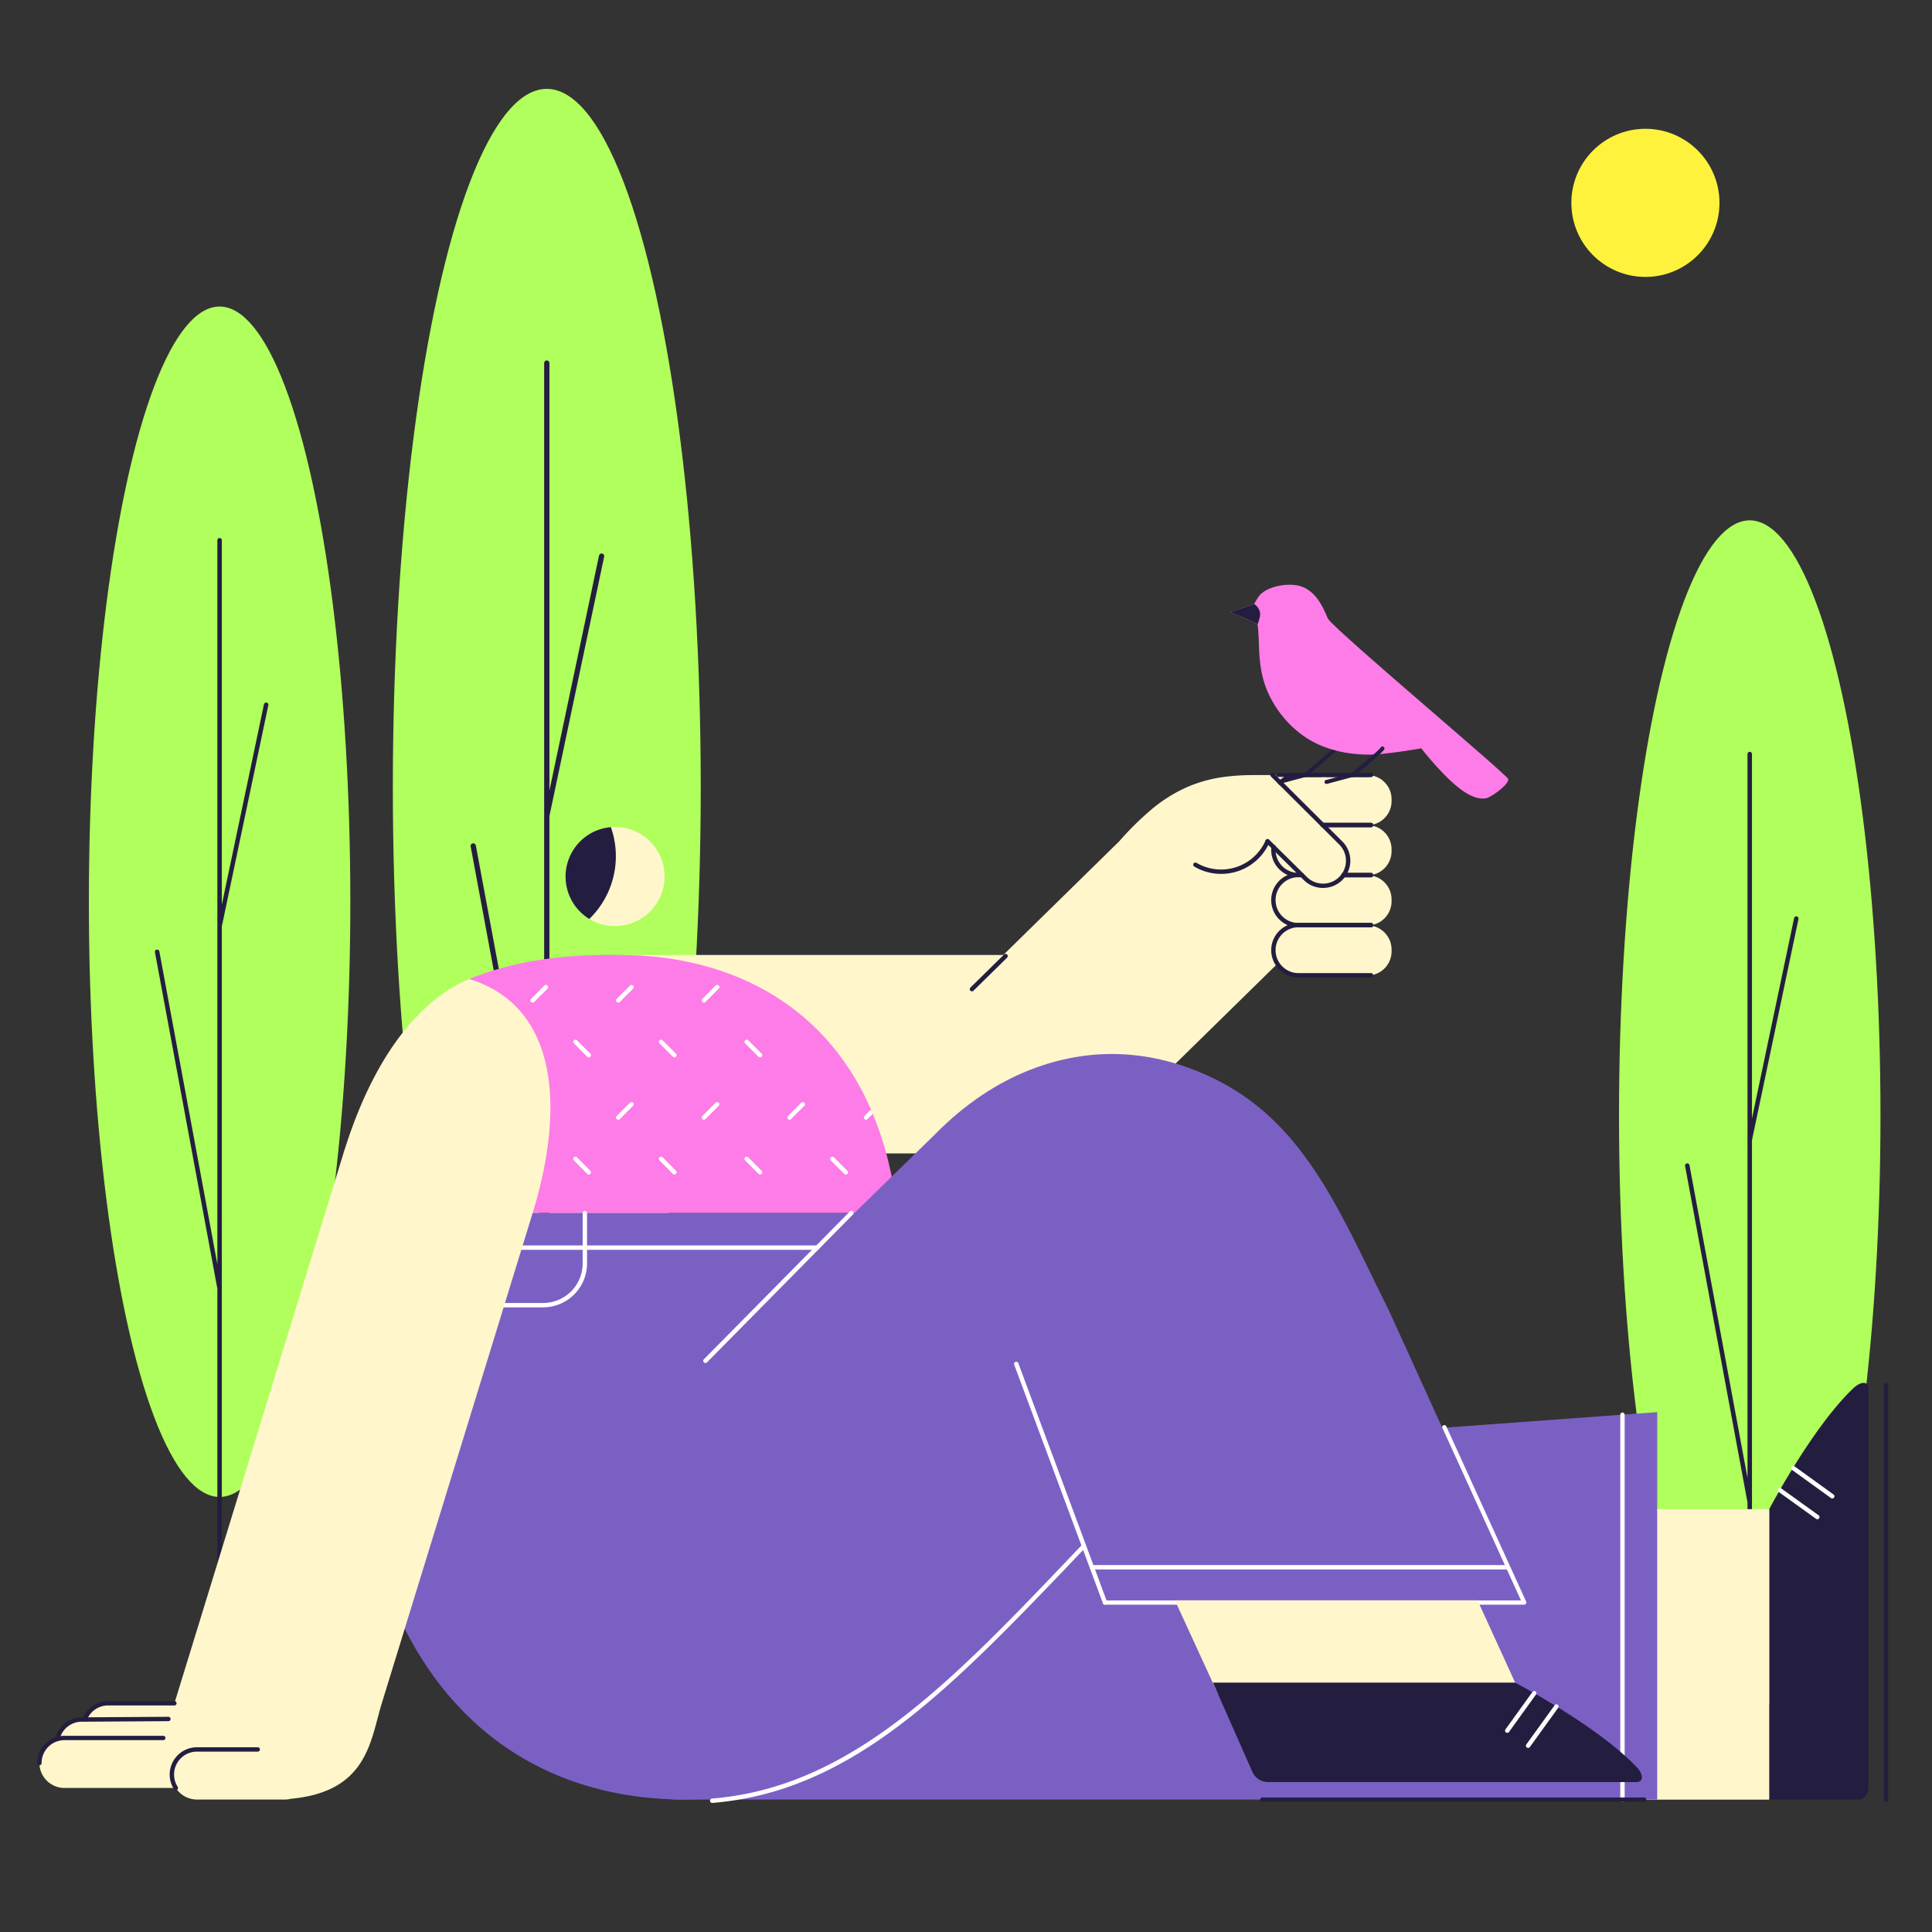 <svg xmlns="http://www.w3.org/2000/svg" version="1.1" viewBox="0 0 3000 3000" width="3000" height="3000">
<rect x="0" y="0" width="3000" height="3000" fill="#333333" stroke="none"/>
<defs/><!--ITEM: Illustration component 1--><g transform="translate(2514.0 808.0) rotate(0.0 203.0 1124.0) translate(0.0 0.0) scale(1.734 1.737)"><svg width="234.134" height="1133.002" viewBox="0.0 0.0 234.134 1133.002"><ellipse cx="117.067" cy="532.075" fill="#b0ff5c" rx="117.067" ry="532.075"/><path d="m160.7 356.395c.228-1.081-.464-2.142-1.545-2.369-1.075-.226-2.141.464-2.369 1.545l-37.719 179.108v-325.779c0-1.104-.896-2-2-2s-2 .896-2 2v344.969.006 302.209l-51.959-279.63c-.203-1.086-1.245-1.799-2.332-1.602-1.086.202-1.803 1.246-1.602 2.332l55.893 300.801v414.217c0 1.104.896 2 2 2s2-.896 2-2v-414.363c0-.002 0-.004 0-.006v-323.744z" fill="#231e40"/></svg></g><!--ITEM: Illustration component 2--><g transform="translate(610.0 138.0) rotate(0.0 239.0 1319.0) translate(0.0 0.0) scale(2.042 2.038)"><svg width="234.134" height="1254.954" viewBox="0.0 0.0 234.134 1254.954"><ellipse cx="117.067" cy="532.075" fill="#b0ff5c" rx="117.067" ry="532.075"/><path d="m160.7 356.395c.228-1.081-.464-2.142-1.545-2.369-1.075-.226-2.141.464-2.369 1.545l-37.719 179.108v-325.779c0-1.104-.896-2-2-2s-2 .896-2 2v344.969.006 302.209l-51.959-279.63c-.203-1.086-1.245-1.799-2.332-1.602-1.086.202-1.803 1.246-1.602 2.332l55.893 300.801v414.217c0 1.104.896 2 2 2s2-.896 2-2v-414.363c0-.002 0-.004 0-.006v-323.744z" fill="#231e40"/></svg></g><!--ITEM: Illustration component 3--><g transform="translate(138.0 476.0) rotate(0.0 203.0 1124.0)  scale(1.734 1.737)"><svg width="234.134" height="1294.202" viewBox="0.0 0.0 234.134 1294.202"><ellipse cx="117.067" cy="532.075" fill="#b0ff5c" rx="117.067" ry="532.075"/><path d="m160.7 356.395c.228-1.081-.464-2.142-1.545-2.369-1.075-.226-2.141.464-2.369 1.545l-37.719 179.108v-325.779c0-1.104-.896-2-2-2s-2 .896-2 2v344.969.006 302.209l-51.959-279.63c-.203-1.086-1.245-1.799-2.332-1.602-1.086.202-1.803 1.246-1.602 2.332l55.893 300.801v414.217c0 1.104.896 2 2 2s2-.896 2-2v-414.363c0-.002 0-.004 0-.006v-323.744z" fill="#231e40"/></svg></g><!--ITEM: Illustration component 4--><g transform="translate(2932.0 1200.0) rotate(0.0 -1437.0 800.0)  scale(-1.696 1.695)"><svg width="1694.7" height="943.7" viewBox="0.0 0.0 1694.7 943.7"><path d="m810.2 166.9-106.2-104.2a272.555 272.555 0 0 0 -30.4-29.9 137.025 137.025 0 0 0 -32.6-20.1 127.137 127.137 0 0 0 -34.4-9.1 198.945 198.945 0 0 0 -23.9-1.5h-105.9a22.107 22.107 0 0 0 -22.1 22.1v1.7a22.107 22.107 0 0 0 22.1 22.1 22.107 22.107 0 0 0 -22.1 22.1v1.7a22.107 22.107 0 0 0 22.1 22.1 22.107 22.107 0 0 0 -22.1 22.1v1.7a22.107 22.107 0 0 0 22.1 22.1 22.107 22.107 0 0 0 -22.1 22.1v1.7a22.107 22.107 0 0 0 22.1 22.1h64.2a22.015 22.015 0 0 0 18.7-10.3l.2.2 110.6 108.5a225.525 225.525 0 0 0 157.9 64.6h329.9v-181.8z" fill="#fff6cc"/><path d="m517.491 105.482a24.932 24.932 0 0 1 -17.713-42.588l62.51-62.31a2 2 0 1 1 2.824 2.832l-62.5 62.3a20.981 20.981 0 0 0 29.674 29.67l34.508-34.108a2 2 0 0 1 2.812 2.845l-34.5 34.1a24.826 24.826 0 0 1 -17.615 7.259z" fill="#231e40"/><path d="m610.7 92.6a48.276 48.276 0 0 1 -44.335-29.1 2 2 0 0 1 3.67-1.589 44.437 44.437 0 0 0 63.244 20.575 2 2 0 0 1 2.043 3.439 48.2 48.2 0 0 1 -24.622 6.675z" fill="#231e40"/><path d="m838.9 200.2a2 2 0 0 1 -1.4-.574l-30.8-30.3a2 2 0 1 1 2.806-2.851l30.8 30.3a2 2 0 0 1 -1.4 3.425z" fill="#231e40"/><path d="m498.7 95.7h-25.2a2 2 0 0 1 0-4h25.2a2 2 0 0 1 0 4z" fill="#231e40"/><path d="m539.9 141.6h-66.4a2 2 0 0 1 0-4h66.4a21 21 0 0 0 0-42 2 2 0 0 1 0-4 25 25 0 0 1 0 50z" fill="#231e40"/><path d="m517.8 49.8h-44.3a2 2 0 0 1 0-4h44.3a2 2 0 0 1 0 4z" fill="#231e40"/><path d="m539.9 95.7h-3.1a2 2 0 0 1 0-4h3.1a21.024 21.024 0 0 0 21-21 23.082 23.082 0 0 0 -.188-2.478 2 2 0 0 1 3.976-.443 26.117 26.117 0 0 1 .212 2.921 25.028 25.028 0 0 1 -25 25z" fill="#231e40"/><path d="m498.7 95.7h-25.2a2 2 0 0 1 0-4h25.2a2 2 0 0 1 0 4z" fill="#231e40"/><path d="m556.6 11.2a1.994 1.994 0 0 1 -1.447-.619 20.924 20.924 0 0 0 -15.253-6.581h-66.4a2 2 0 0 1 0-4h66.4a24.894 24.894 0 0 1 18.147 7.82 2 2 0 0 1 -1.447 3.38z" fill="#231e40"/><path d="m517.8 49.9h-44.3a2 2 0 0 1 0-4h44.3a2 2 0 0 1 0 4z" fill="#231e40"/><path d="m539.9 187.5h-66.4a2 2 0 0 1 0-4h66.4a21 21 0 0 0 0-42h-66.4a2 2 0 0 1 0-4h66.4a25 25 0 0 1 0 50z" fill="#231e40"/><path d="m1321.8 403.3h-414.8c4.04-34.87 11.9-64.99 22.67-90.91.56-1.33 1.12-2.65 1.69-3.96 45.39-104.47 139.04-138.86 218.94-141.33 58.8-1.8 105.7 4.2 150.3 22.4-18 31.9 21.2 213.8 21.2 213.8z" fill="#fd7ce8"/><g fill="#fff"><path d="m954.4 368a2 2 0 0 1 -1.414-3.414l12.3-12.3a2 2 0 1 1 2.828 2.828l-12.3 12.3a1.99 1.99 0 0 1 -1.414.586z"/><path d="m1111.3 368a2 2 0 0 1 -1.42-3.408l12.2-12.3a2 2 0 1 1 2.84 2.816l-12.2 12.3a1.992 1.992 0 0 1 -1.42.592z"/><path d="m1032.9 368a2 2 0 0 1 -1.42-3.408l12.2-12.3a2 2 0 1 1 2.84 2.816l-12.2 12.3a1.99 1.99 0 0 1 -1.42.592z"/><path d="m1189.7 368a2 2 0 0 1 -1.42-3.408l12.2-12.3a2 2 0 1 1 2.84 2.816l-12.2 12.3a1.99 1.99 0 0 1 -1.42.592z"/><path d="m1268.1 368a2 2 0 0 1 -1.42-3.408l12.2-12.3a2 2 0 1 1 2.84 2.816l-12.2 12.3a1.989 1.989 0 0 1 -1.42.592z"/><path d="m937.31 317.21a1.98 1.98 0 0 1 -2.82 0l-4.82-4.82c.56-1.33 1.12-2.65 1.69-3.96l5.95 5.96a1.974 1.974 0 0 1 0 2.82z"/><path d="m1084.3 317.8a2 2 0 0 1 -1.414-.586l-12.2-12.2a2 2 0 0 1 2.828-2.828l12.2 12.2a2 2 0 0 1 -1.414 3.414z"/><path d="m1005.9 317.8a2 2 0 0 1 -1.414-.586l-12.2-12.2a2 2 0 0 1 2.828-2.828l12.2 12.2a2 2 0 0 1 -1.414 3.414z"/><path d="m1162.7 317.8a2 2 0 0 1 -1.414-.586l-12.2-12.2a2 2 0 0 1 2.828-2.828l12.2 12.2a2 2 0 0 1 -1.414 3.414z"/><path d="m1241.1 317.8a2 2 0 0 1 -1.414-.586l-12.2-12.2a2 2 0 0 1 2.828-2.828l12.2 12.2a2 2 0 0 1 -1.414 3.414z"/><path d="m1111.3 260.7a2 2 0 0 1 -1.414-3.414l12.2-12.2a2 2 0 0 1 2.828 2.828l-12.2 12.2a1.994 1.994 0 0 1 -1.414.586z"/><path d="m1032.9 260.7a2 2 0 0 1 -1.414-3.414l12.2-12.2a2 2 0 0 1 2.828 2.828l-12.2 12.2a1.99 1.99 0 0 1 -1.414.586z"/><path d="m1189.7 260.7a2 2 0 0 1 -1.414-3.414l12.2-12.2a2 2 0 0 1 2.828 2.828l-12.2 12.2a1.992 1.992 0 0 1 -1.414.586z"/><path d="m1268.1 260.7a2 2 0 0 1 -1.414-3.414l12.2-12.2a2 2 0 0 1 2.828 2.828l-12.2 12.2a1.99 1.99 0 0 1 -1.414.586z"/><path d="m1084.3 210.5a1.99 1.99 0 0 1 -1.414-.586l-12.2-12.2a2 2 0 0 1 2.828-2.828l12.2 12.2a2 2 0 0 1 -1.414 3.414z"/><path d="m1162.7 210.5a1.992 1.992 0 0 1 -1.414-.586l-12.2-12.2a2 2 0 0 1 2.828-2.828l12.2 12.2a2 2 0 0 1 -1.414 3.414z"/><path d="m1241.1 210.5a1.994 1.994 0 0 1 -1.414-.586l-12.2-12.2a2 2 0 0 1 2.828-2.828l12.2 12.2a2 2 0 0 1 -1.414 3.414z"/></g><path d="m18.1 563.9v366.8a10.029 10.029 0 0 0 10 10h80.9v-266s-39.5-75.3-77.2-111c-7.2-6.7-13.7-6.1-13.7.2z" fill="#231e40"/><path d="m64.9 683.8a2 2 0 0 1 -1.17-3.624l34.2-24.6a2 2 0 0 1 2.336 3.248l-34.2 24.6a1.994 1.994 0 0 1 -1.166.376z" fill="#fff"/><path d="m51.2 664.8a2 2 0 0 1 -1.173-3.621l35.7-25.8a2 2 0 1 1 2.342 3.242l-35.7 25.8a1.99 1.99 0 0 1 -1.169.379z" fill="#fff"/><path d="m2 942.7a2 2 0 0 1 -2-2v-379.7a2 2 0 0 1 4 0v379.7a2 2 0 0 1 -2 2z" fill="#231e40"/><path d="m108.93 674.59h150.1v266.1h-150.1z" fill="#fff6cc"/><path d="m1114.2 940.4c-4.2.2-8.5.2-12.8.2h-889.9v-354.9l902.7 65.9z" fill="#7b60c4"/><path d="m243.3 942.7a2 2 0 0 1 -2-2v-352.6a2 2 0 0 1 4 0v352.6a2 2 0 0 1 -2 2z" fill="#fff"/><path d="m717.1 762.1h-67.1a2 2 0 0 1 0-4h67.1a2 2 0 0 1 0 4z" fill="#fff"/><path d="m377.1 762.1h-43.8a2 2 0 0 1 -1.82-2.829l73.1-160.5a2 2 0 0 1 3.641 1.658l-71.813 157.671h40.692a2 2 0 0 1 0 4z" fill="#fff"/><path d="m613.3 844.7 5-11.3h-276.7l55.2-120.9h277.2z" fill="#fff6cc"/><path d="m341.6 833.4h276.7l-5 11.3h-276.9z" fill="#fff6cc"/><path d="m618.3 833.4-5 11.3-31.2 70.6a15.71 15.71 0 0 1 -14.3 9.3h-337.3c-6.3 0-7-6.6-.3-13.6 35.5-37.6 110.2-76.9 111.4-77.5h276.7z" fill="#231e40"/><path d="m348.8 879.5a2 2 0 0 1 -1.625-.831l-24.7-34.3a2 2 0 1 1 3.246-2.337l24.7 34.3a2 2 0 0 1 -1.621 3.168z" fill="#fff"/><path d="m329.7 893.3a2 2 0 0 1 -1.623-.83l-25.9-35.9a2 2 0 1 1 3.244-2.34l25.9 35.9a2 2 0 0 1 -1.621 3.17z" fill="#fff"/><path d="m573 942.7h-349.6a2 2 0 0 1 0-4h349.6a2 2 0 0 1 0 4z" fill="#231e40"/><path d="m1114.2 940.4c-4.2.2-8.5.2-12.8.2-139.3 0-230.2-92.6-360.2-229.3l-.9-.9s-2-2.1-2.1-2.2l-21.1 49.9h-380.7l71.5-157.2 49.1-108c43.1-86.3 75.1-168.9 155.6-210.4 48.4-24.9 108.5-36 174-10 29 11.5 58.1 30.3 85.8 58.4l.2.2 73.9 72.2h452.8c46.2 360.2-90.2 530.1-285.1 537.1z" fill="#7b60c4"/><path d="m1273.9 489.7h-42.4a40.245 40.245 0 0 1 -40.2-40.2v-46.2a2 2 0 1 1 4 0v46.2a36.24 36.24 0 0 0 36.2 36.2h42.4a2 2 0 0 1 0 4z" fill="#fff"/><path d="m1076.7 943.7c-.055 0-.11 0-.166-.006-58.669-4.808-112.72-27.12-170.1-70.22-51.237-38.486-101.405-90.051-166.685-158.7l-.865-.863c-3.986-4.1-3.986-4.1-3.986-5.015a2 2 0 0 1 3.638-1.148c.342.393 1.855 1.974 3.2 3.355l.879.878c115.45 121.4 206.612 217.262 334.25 227.722a2 2 0 0 1 -.162 3.993z" fill="#fff"/><path d="m717.1 762.1a2 2 0 0 1 -1.875-2.7l81.2-218.5a2 2 0 1 1 3.749 1.392l-81.2 218.5a2 2 0 0 1 -1.874 1.308z" fill="#fff"/><path d="m1082.9 540.7a1.993 1.993 0 0 1 -1.424-.6l-133.6-135.4a2 2 0 1 1 2.848-2.808l133.6 135.4a2 2 0 0 1 -1.424 3.4z" fill="#fff"/><path d="m1258.4 437h-277.8a2 2 0 1 1 0-4h277.8a2 2 0 0 1 0 4z" fill="#fff"/><path d="m729.1 729.8h-379.9a2 2 0 0 1 0-4h379.9a2 2 0 1 1 0 4z" fill="#fff"/><path d="m1676.3 885.1a22.735 22.735 0 0 0 -22.2-17.8h-2.9a22.969 22.969 0 0 0 -21.4-14.8h-60.7l-154.8-504c-.3-1-.6-2.1-1-3.1-35.8-113.7-89.9-146.5-114.1-156.5-80.7 24.8-88.2 116.4-58.1 214.4l138.7 451c10 34.1 13.7 79.3 82.8 85.6a20.972 20.972 0 0 0 5.6.7h80.2a23.031 23.031 0 0 0 19.4-10.6h101.9a22.982 22.982 0 0 0 23-22.9 23.1 23.1 0 0 0 -16.4-22z" fill="#fff6cc"/><path d="m1651.2 869.2a2 2 0 0 1 -1.877-1.31 20.814 20.814 0 0 0 -19.523-13.49h-60.7a2 2 0 0 1 0-4h60.7a24.827 24.827 0 0 1 23.277 16.11 2 2 0 0 1 -1.877 2.691z" fill="#231e40"/><path d="m1676.2 887.1a2 2 0 0 1 -1.948-1.556 20.869 20.869 0 0 0 -20.268-16.244l-79.395-.5a2 2 0 0 1 .012-4h.014l79.4.5a24.859 24.859 0 0 1 24.138 19.356 2 2 0 0 1 -1.952 2.444z" fill="#231e40"/><path d="m1692.7 909.2a2 2 0 0 1 -2-2 20.974 20.974 0 0 0 -20.9-21h-90.5a2 2 0 0 1 0-4h90.5a24.978 24.978 0 0 1 24.9 25 2 2 0 0 1 -2 2z" fill="#231e40"/><path d="m1567.8 932a2 2 0 0 1 -1.669-3.1 20.6 20.6 0 0 0 3.271-11.2 20.974 20.974 0 0 0 -20.9-21h-55.7a2 2 0 0 1 0-4h55.7a24.978 24.978 0 0 1 24.9 25 24.3 24.3 0 0 1 -3.929 13.4 2 2 0 0 1 -1.673.9z" fill="#231e40"/></svg></g><!--ITEM: Illustration component 5--><g transform="translate(1910.0 908.0) rotate(0.0 216.0 166.0)  scale(1.548 1.546)"><svg width="279.135" height="214.758" viewBox="0.0 0.0 279.135 214.758"><path d="m75.581 193.009h-27.081a2 2 0 0 1 0-4h26.362c11.406-9.441 27.575-23.3 28.85-25.453a1.979 1.979 0 0 1 2.657-.921 2.019 2.019 0 0 1 .931 2.688c-1.516 3.174-23.686 21.643-30.444 27.228a2.007 2.007 0 0 1 -1.275.458z" fill="#231e40"/><path d="m49.394 200.065a2 2 0 0 1 -.52-3.932l26.187-7.055a2 2 0 0 1 1.039 3.862l-26.187 7.054a1.957 1.957 0 0 1 -.519.071z" fill="#231e40"/><path d="m91.361 193.009h-15.78a2 2 0 1 1 0-4h15.78a2 2 0 1 1 0 4z" fill="#231e40"/><path d="m256.325 214.58c-6.531.891-13.054-1.681-18.767-4.971-19.369-11.154-45.79-45.33-45.79-45.33s-36.823 6.8-55.472 6.343-37.45-4.354-53.811-13.313c-17.841-9.77-32.234-25.353-41.681-43.366s-11.375-34.956-11.875-55.291c-.149-6.044-1.009-18.752-1.381-19.084-1.888-1.668-27.548-12.068-27.548-12.068l23.948-7.913s.078-.143.222-.393c.87-1.551 4.118-7.23 5.994-9.16 8.2-8.441 25.829-11.54 37.393-9.348 21.688 4.113 28.369 30.36 31.131 34.037 11.178 14.877 179.735 156.404 180.412 160.498.877 5.254-17.443 18.631-22.775 19.359z" fill="#fd7ce8"/><g fill="#231e40"><path d="m122.959 193.009h-25.631a2 2 0 0 1 0-4h24.912c11.406-9.441 27.575-23.3 28.85-25.453a1.978 1.978 0 0 1 2.656-.921 2.019 2.019 0 0 1 .932 2.688c-1.516 3.174-23.686 21.643-30.444 27.228a2.007 2.007 0 0 1 -1.275.458z"/><path d="m96.772 200.065a2 2 0 0 1 -.52-3.932l26.187-7.055a2 2 0 0 1 1.041 3.862l-26.187 7.054a1.957 1.957 0 0 1 -.521.071z"/><path d="m138.74 193.009h-15.781a2 2 0 1 1 0-4h15.781a2 2 0 0 1 0 4z"/><path d="m27.548 39.568c-1.888-1.668-27.548-12.068-27.548-12.068l23.948-7.913s.078-.143.222-.393c4.075 3.241 5.85 6.309 6.025 10.2.122 2.751-2.275 10.506-2.647 10.174z"/></g></svg></g><!--ITEM: Illustration component 6--><g transform="translate(1032.0 1284.0) rotate(-42.789 -77.0 77.0)  scale(-1.613 1.611)"><svg width="95.5" height="95.6" viewBox="0.0 0.0 95.5 95.6"><path d="m0 47.8a47.779 47.779 0 1 0 18.4-37.7 47.8 47.8 0 0 0 -18.4 37.7z" fill="#fff6cc"/><path d="m18.4 10.2a84.125 84.125 0 0 0 75.3 50.8 47.893 47.893 0 0 0 -46-60.9 47.067 47.067 0 0 0 -29.3 10.1z" fill="#231e40"/></svg></g><!--ITEM: Illustration component 7--><g transform="translate(2440.0 200.0) rotate(0.0 115.0 115.0)  scale(2.097 2.097)"><svg width="109.682" height="109.682" viewBox="0.0 0.0 109.682 109.682"><circle cx="54.841" cy="54.841" fill="rgb(255,242,61)" r="54.841"/></svg></g></svg>